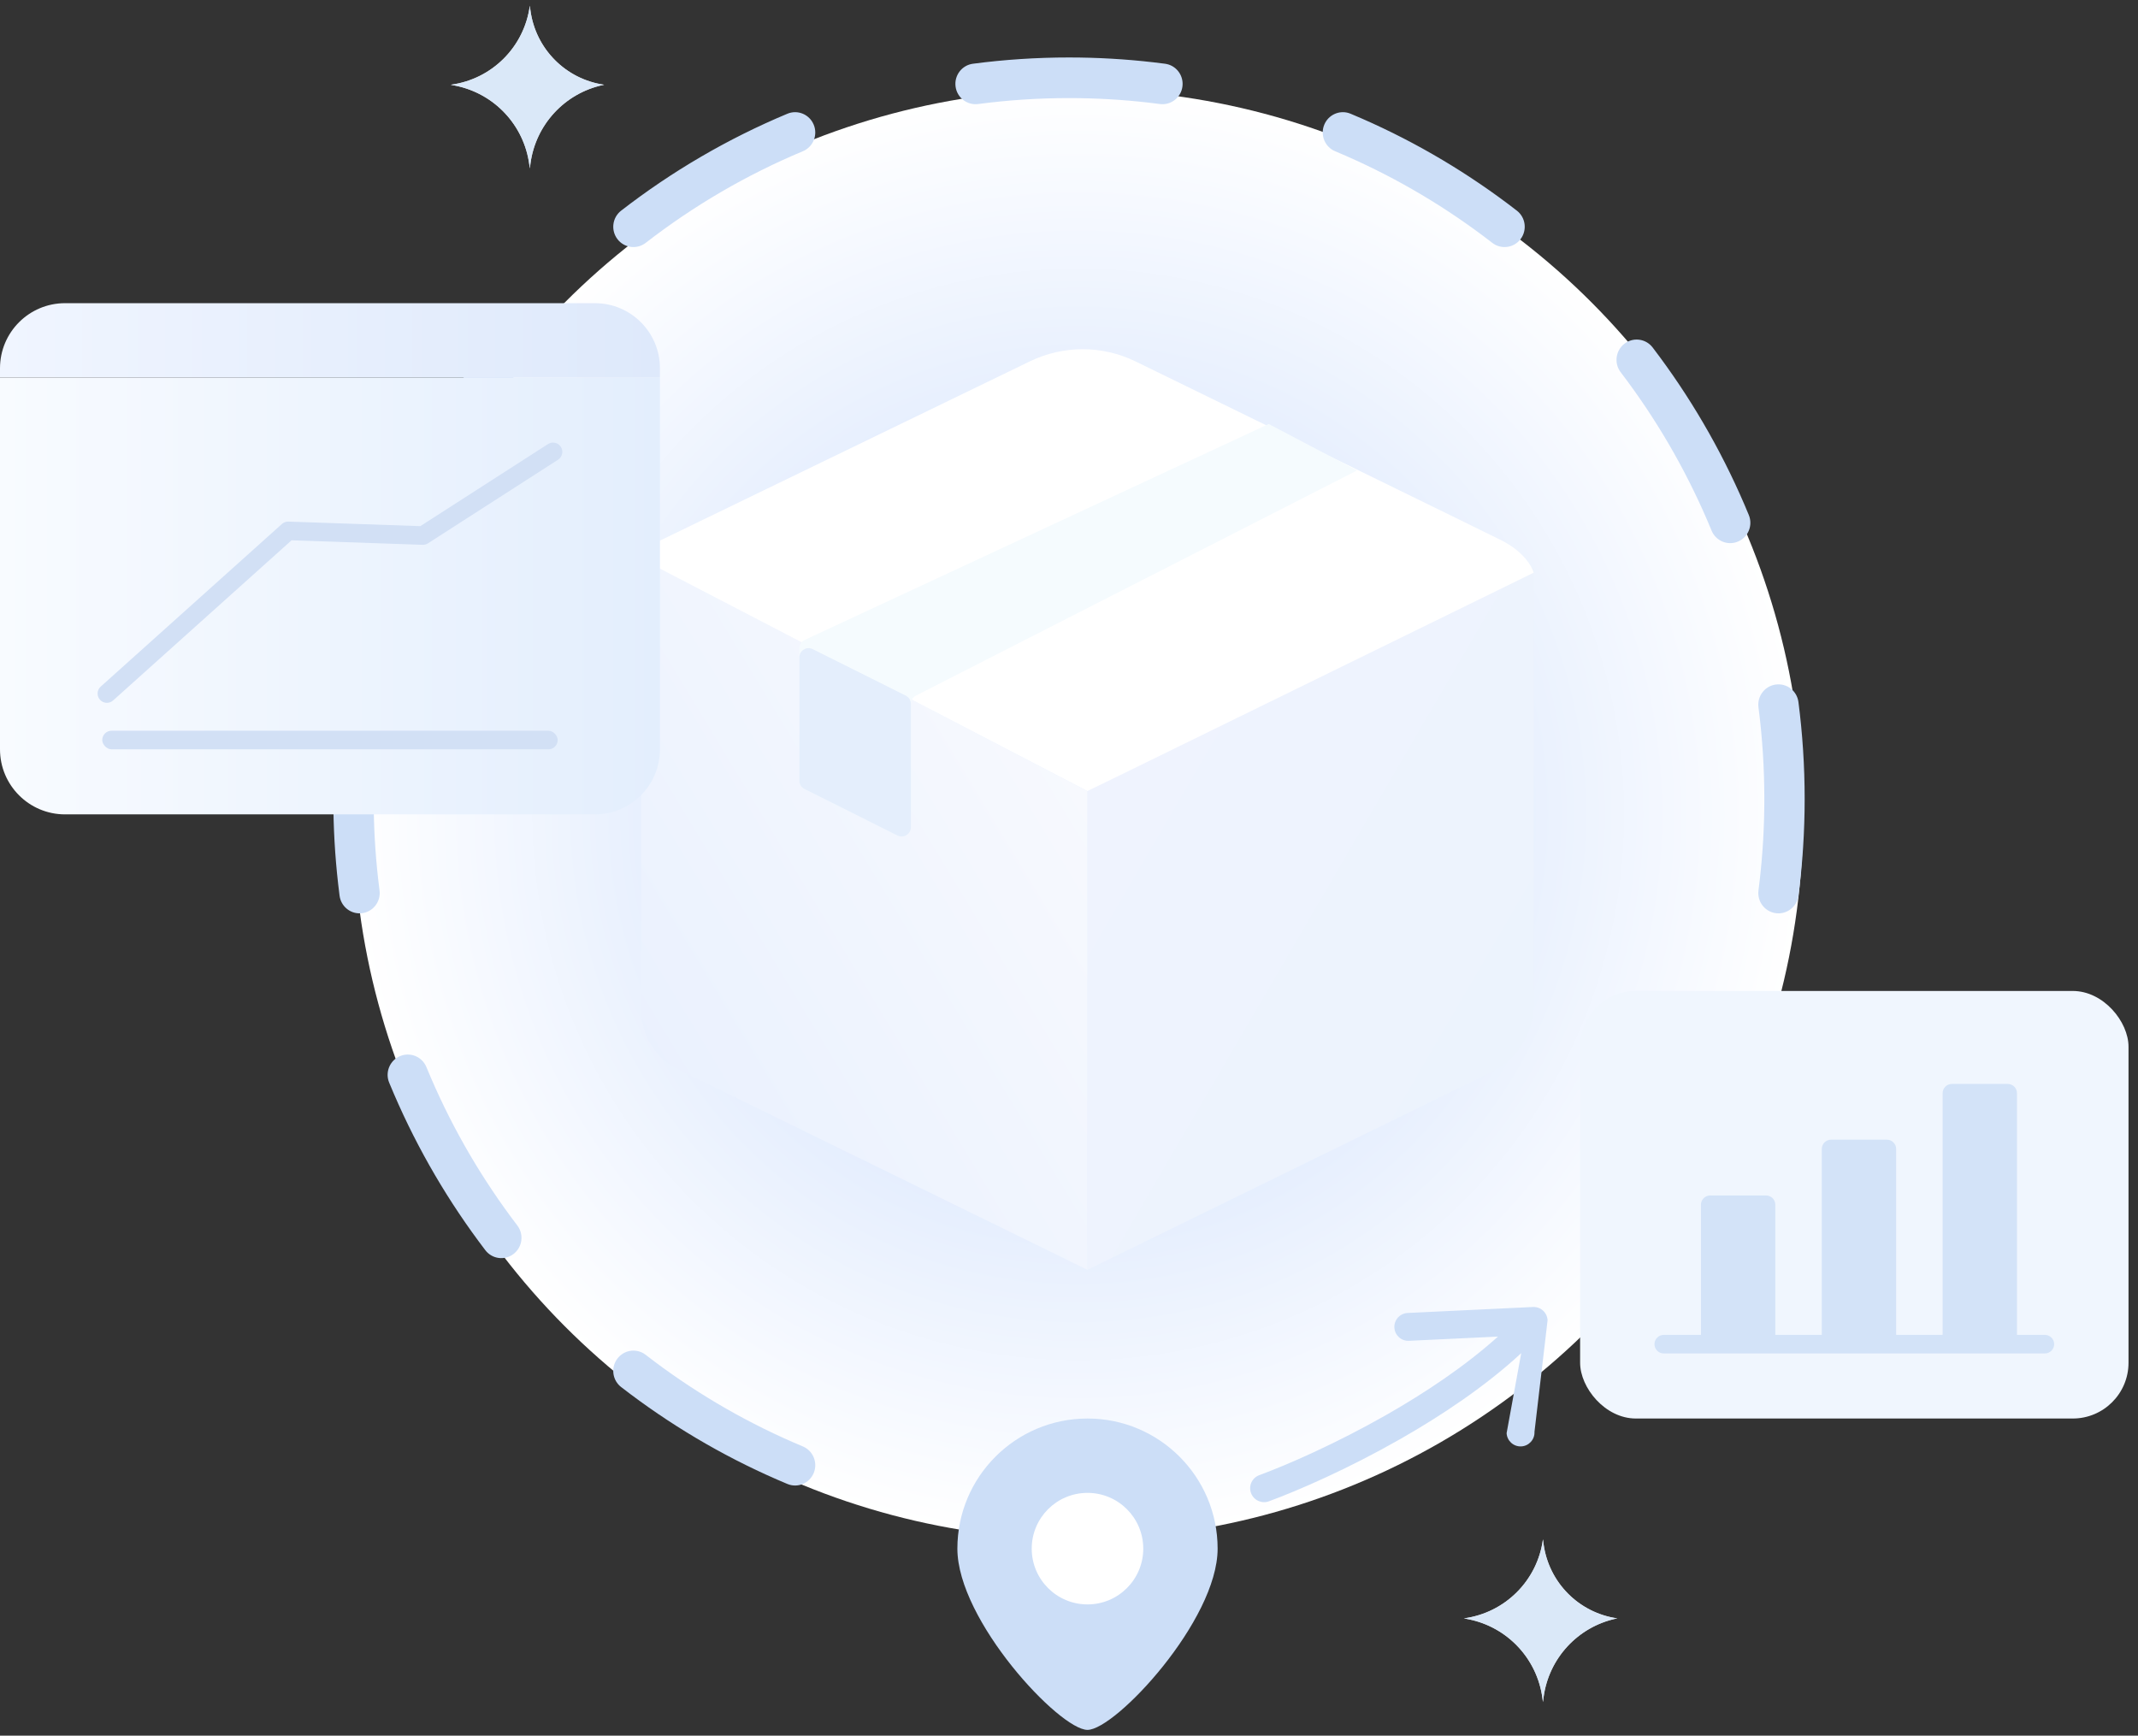 <svg width="186" height="151" viewBox="0 0 186 151" fill="none" xmlns="http://www.w3.org/2000/svg">
<rect x="0" y="0" width="186" height="151" fill="#333333" stroke="none"/>
<circle cx="93.801" cy="70.851" r="63.073" fill="url(#paint0_radial_274_5619)"/>
<rect x="137.466" y="86.214" width="47.709" height="37.197" rx="4.852" fill="#F0F6FE"/>
<path d="M174.663 94.301C175.109 94.301 175.471 94.663 175.471 95.109V116.134H177.897C178.344 116.134 178.706 116.496 178.706 116.942C178.706 117.389 178.344 117.751 177.897 117.751H144.744C144.297 117.751 143.935 117.389 143.935 116.942C143.935 116.496 144.297 116.134 144.744 116.134H147.978V104.812C147.978 104.366 148.34 104.004 148.787 104.004H153.638C154.085 104.004 154.447 104.366 154.447 104.812V116.134H158.491V99.961C158.491 99.514 158.853 99.152 159.3 99.152H164.151C164.598 99.152 164.96 99.514 164.96 99.961V116.134H169.003V95.109C169.003 94.663 169.365 94.301 169.811 94.301H174.663Z" fill="#D3E3F8"/>
<path d="M94.609 123.411C100.861 123.411 105.93 128.479 105.93 134.731C105.93 140.984 97.035 150.5 94.609 150.5C92.182 150.499 83.289 140.983 83.289 134.731C83.289 128.48 88.357 123.411 94.609 123.411Z" fill="#CCDEF7"/>
<circle cx="94.609" cy="134.732" r="4.852" fill="white"/>
<path d="M129.799 93.245L94.609 110.473V68.829L133.423 49.422V87.435C133.423 89.905 132.017 92.159 129.799 93.245Z" fill="url(#paint1_linear_274_5619)"/>
<path d="M94.609 110.473V68.829L55.795 48.613V87.939C55.795 90.1 57.026 92.073 58.967 93.023L94.609 110.473Z" fill="url(#paint2_linear_274_5619)"/>
<path d="M133.423 49.826L94.609 68.829L54.987 48.209L89.604 31.435C92.509 30.028 95.896 30.032 98.797 31.448C110.834 37.325 128.888 46.143 130.593 46.996C132.534 47.966 133.288 49.287 133.423 49.826Z" fill="white"/>
<path d="M69.542 56.407V67.925C69.542 68.231 69.715 68.511 69.989 68.648L78.075 72.691C78.613 72.96 79.245 72.569 79.245 71.968V61.238C79.245 60.934 79.416 60.656 79.686 60.517L118.059 40.931L110.377 36.888L70.009 55.673C69.724 55.806 69.542 56.092 69.542 56.407Z" fill="#F5FBFE"/>
<path d="M69.542 57.199V67.925C69.542 68.231 69.715 68.511 69.989 68.648L78.075 72.691C78.613 72.96 79.245 72.569 79.245 71.968V61.242C79.245 60.936 79.072 60.656 78.798 60.519L70.712 56.476C70.174 56.207 69.542 56.598 69.542 57.199Z" fill="#E4EEFC"/>
<path d="M69.844 125.84C70.739 126.213 71.163 127.248 70.792 128.149C70.421 129.051 69.395 129.479 68.501 129.105L69.844 125.84ZM53.715 118.195C54.268 117.47 55.27 117.296 56.026 117.767L56.174 117.871L56.959 118.469C60.911 121.429 65.235 123.913 69.844 125.84L68.501 129.105C63.622 127.066 59.049 124.437 54.868 121.306L54.037 120.673L53.9 120.556C53.254 119.941 53.161 118.92 53.715 118.195ZM34.805 91.881C35.644 91.531 36.598 91.884 37.019 92.673L37.096 92.837L37.486 93.761C39.471 98.368 42.005 102.68 45.004 106.614C45.594 107.388 45.45 108.497 44.682 109.091C43.914 109.686 42.813 109.541 42.223 108.768C39.051 104.607 36.37 100.045 34.27 95.169L33.857 94.19L33.796 94.02C33.54 93.162 33.967 92.231 34.805 91.881ZM29 69.5C29 66.646 29.184 63.835 29.541 61.078C29.666 60.11 30.546 59.428 31.506 59.554C32.466 59.681 33.143 60.567 33.018 61.534C32.681 64.141 32.507 66.8 32.507 69.5C32.507 71.863 32.64 74.193 32.899 76.485L33.018 77.465L33.033 77.645C33.058 78.54 32.407 79.327 31.506 79.446C30.606 79.564 29.776 78.972 29.573 78.1L29.541 77.922L29.416 76.885C29.141 74.461 29 71.997 29 69.5ZM153.492 69.5C153.492 66.8 153.319 64.141 152.982 61.534L156.459 61.078C156.815 63.835 157 66.646 157 69.5C157 72.353 156.815 75.165 156.459 77.922L156.427 78.1C156.224 78.971 155.394 79.564 154.494 79.446C153.533 79.32 152.856 78.432 152.982 77.465L153.1 76.485C153.359 74.193 153.492 71.863 153.492 69.5ZM154.494 59.554C155.454 59.428 156.333 60.11 156.459 61.078L152.982 61.534C152.857 60.567 153.533 59.68 154.494 59.554ZM37.096 46.163C36.725 47.065 35.7 47.492 34.805 47.118C33.911 46.744 33.486 45.711 33.857 44.809L37.096 46.163ZM152.143 44.809C152.514 45.711 152.089 46.744 151.195 47.118C150.3 47.492 149.274 47.065 148.903 46.163L152.143 44.809ZM42.223 30.232C42.813 29.459 43.914 29.313 44.682 29.908C45.45 30.502 45.594 31.612 45.004 32.386C41.805 36.582 39.135 41.208 37.096 46.163L33.857 44.809C36.015 39.565 38.84 34.67 42.223 30.232ZM141.317 29.908C142.037 29.35 143.05 29.443 143.66 30.095L143.777 30.232L144.405 31.07C147.511 35.283 150.12 39.893 152.143 44.809L148.903 46.163C146.991 41.518 144.526 37.161 141.59 33.177L140.996 32.386L140.893 32.237C140.426 31.475 140.598 30.465 141.317 29.908ZM68.501 9.895C69.395 9.521 70.421 9.949 70.792 10.851C71.163 11.752 70.739 12.786 69.844 13.159C64.927 15.214 60.337 17.905 56.174 21.129C55.406 21.724 54.305 21.578 53.715 20.804C53.125 20.03 53.269 18.921 54.037 18.327C58.44 14.916 63.297 12.07 68.501 9.895ZM115.207 10.851C115.555 10.005 116.479 9.576 117.33 9.834L117.498 9.895L118.471 10.311C123.308 12.428 127.835 15.13 131.963 18.327C132.731 18.921 132.874 20.03 132.284 20.804C131.694 21.578 130.594 21.723 129.826 21.129C125.923 18.106 121.644 15.553 117.073 13.552L116.156 13.159L115.993 13.082C115.211 12.657 114.86 11.696 115.207 10.851ZM85.096 9.05C84.136 9.176 83.257 8.493 83.131 7.526C83.006 6.558 83.683 5.671 84.643 5.545L85.096 9.05ZM93 5C95.477 5 97.922 5.142 100.328 5.419L101.357 5.545L101.533 5.578C102.398 5.783 102.986 6.619 102.869 7.526C102.751 8.433 101.97 9.09 101.082 9.064L100.903 9.05L99.93 8.929C97.657 8.668 95.344 8.534 93 8.534C90.321 8.534 87.682 8.71 85.096 9.05L84.643 5.545C87.379 5.185 90.169 5 93 5Z" fill="#CCDEF7"/>
<path d="M133.366 113.709C134.035 113.677 134.603 114.194 134.635 114.863L133.496 124.567C133.528 125.236 133.011 125.805 132.342 125.837C131.673 125.869 131.104 125.352 131.072 124.682L132.342 117.724C129.24 120.597 125.435 123.139 121.793 125.213C117.32 127.76 113.014 129.648 110.392 130.613C109.764 130.845 109.067 130.523 108.835 129.895C108.604 129.266 108.925 128.569 109.554 128.338C112.053 127.417 116.238 125.584 120.593 123.104C124.01 121.158 127.482 118.838 130.321 116.282L122.577 116.651C121.908 116.683 121.339 116.167 121.307 115.498C121.275 114.828 121.793 114.26 122.462 114.228L133.366 113.709Z" fill="#CCDEF7"/>
<path d="M0 32.845H57.412V65.19C57.412 68.316 54.878 70.851 51.752 70.851H5.66C2.534 70.851 0 68.316 0 65.19V32.845Z" fill="url(#paint3_linear_274_5619)"/>
<path d="M0 32.845H57.412V32.037C57.412 28.91 54.878 26.376 51.752 26.376H5.66C2.534 26.376 0 28.91 0 32.037V32.845Z" fill="url(#paint4_linear_274_5619)"/>
<rect x="8.895" y="63.573" width="39.623" height="1.617" rx="0.809" fill="#D2E0F5"/>
<path d="M47.676 38.634C48.051 38.392 48.552 38.501 48.793 38.876C49.035 39.252 48.926 39.752 48.551 39.994L37.23 47.271C37.092 47.36 36.929 47.405 36.765 47.399L25.365 47.006L9.839 60.94C9.507 61.238 8.996 61.211 8.698 60.878C8.399 60.546 8.427 60.035 8.759 59.736L24.527 45.586L24.588 45.536C24.734 45.429 24.912 45.373 25.095 45.379L36.568 45.774L47.676 38.634Z" fill="#D2E0F5"/>
<path d="M46.145 0.897L46.092 0.5C45.614 4.08 42.798 6.896 39.218 7.373L39.617 7.453C43.006 8.131 45.59 10.888 46.047 14.314L46.092 14.651L46.148 14.231C46.599 10.845 49.129 8.109 52.469 7.393L52.561 7.373C49.213 6.895 46.592 4.249 46.145 0.897Z" fill="#D9D9D9"/>
<path d="M46.145 0.897L46.092 0.5C45.614 4.08 42.798 6.896 39.218 7.373L39.617 7.453C43.006 8.131 45.59 10.888 46.047 14.314L46.092 14.651L46.148 14.231C46.599 10.845 49.129 8.109 52.469 7.393L52.561 7.373C49.213 6.895 46.592 4.249 46.145 0.897Z" fill="#DAE8F8"/>
<path d="M134.285 134.32L134.232 133.923C133.755 137.503 130.938 140.319 127.359 140.797L127.758 140.876C131.147 141.554 133.73 144.311 134.187 147.737L134.232 148.074L134.288 147.654C134.739 144.269 137.269 141.532 140.609 140.816L140.701 140.797C137.353 140.318 134.732 137.672 134.285 134.32Z" fill="#D9D9D9"/>
<path d="M134.285 134.32L134.232 133.923C133.755 137.503 130.938 140.319 127.359 140.797L127.758 140.876C131.147 141.554 133.73 144.311 134.187 147.737L134.232 148.074L134.288 147.654C134.739 144.269 137.269 141.532 140.609 140.816L140.701 140.797C137.353 140.318 134.732 137.672 134.285 134.32Z" fill="#DAE8F8"/>
<defs>
<radialGradient id="paint0_radial_274_5619" cx="0" cy="0" r="1" gradientUnits="userSpaceOnUse" gradientTransform="translate(93.801 70.851) rotate(90) scale(63.073)">
<stop offset="0.5" stop-color="#E2ECFE"/>
<stop offset="1" stop-color="white"/>
</radialGradient>
<linearGradient id="paint1_linear_274_5619" x1="133.423" y1="91.066" x2="94.609" y2="68.425" gradientUnits="userSpaceOnUse">
<stop stop-color="#ECF3FD"/>
<stop offset="1" stop-color="#EFF3FE"/>
</linearGradient>
<linearGradient id="paint2_linear_274_5619" x1="55.795" y1="91.875" x2="94.609" y2="68.425" gradientUnits="userSpaceOnUse">
<stop stop-color="#EAF1FE"/>
<stop offset="1" stop-color="#F7F9FE"/>
</linearGradient>
<linearGradient id="paint3_linear_274_5619" x1="0" y1="51.848" x2="57.412" y2="51.848" gradientUnits="userSpaceOnUse">
<stop stop-color="#F8FBFF"/>
<stop offset="1" stop-color="#E3EEFD"/>
</linearGradient>
<linearGradient id="paint4_linear_274_5619" x1="0" y1="29.611" x2="57.412" y2="29.611" gradientUnits="userSpaceOnUse">
<stop stop-color="#F0F5FF"/>
<stop offset="1" stop-color="#DEE9FB"/>
</linearGradient>
</defs>
</svg>
